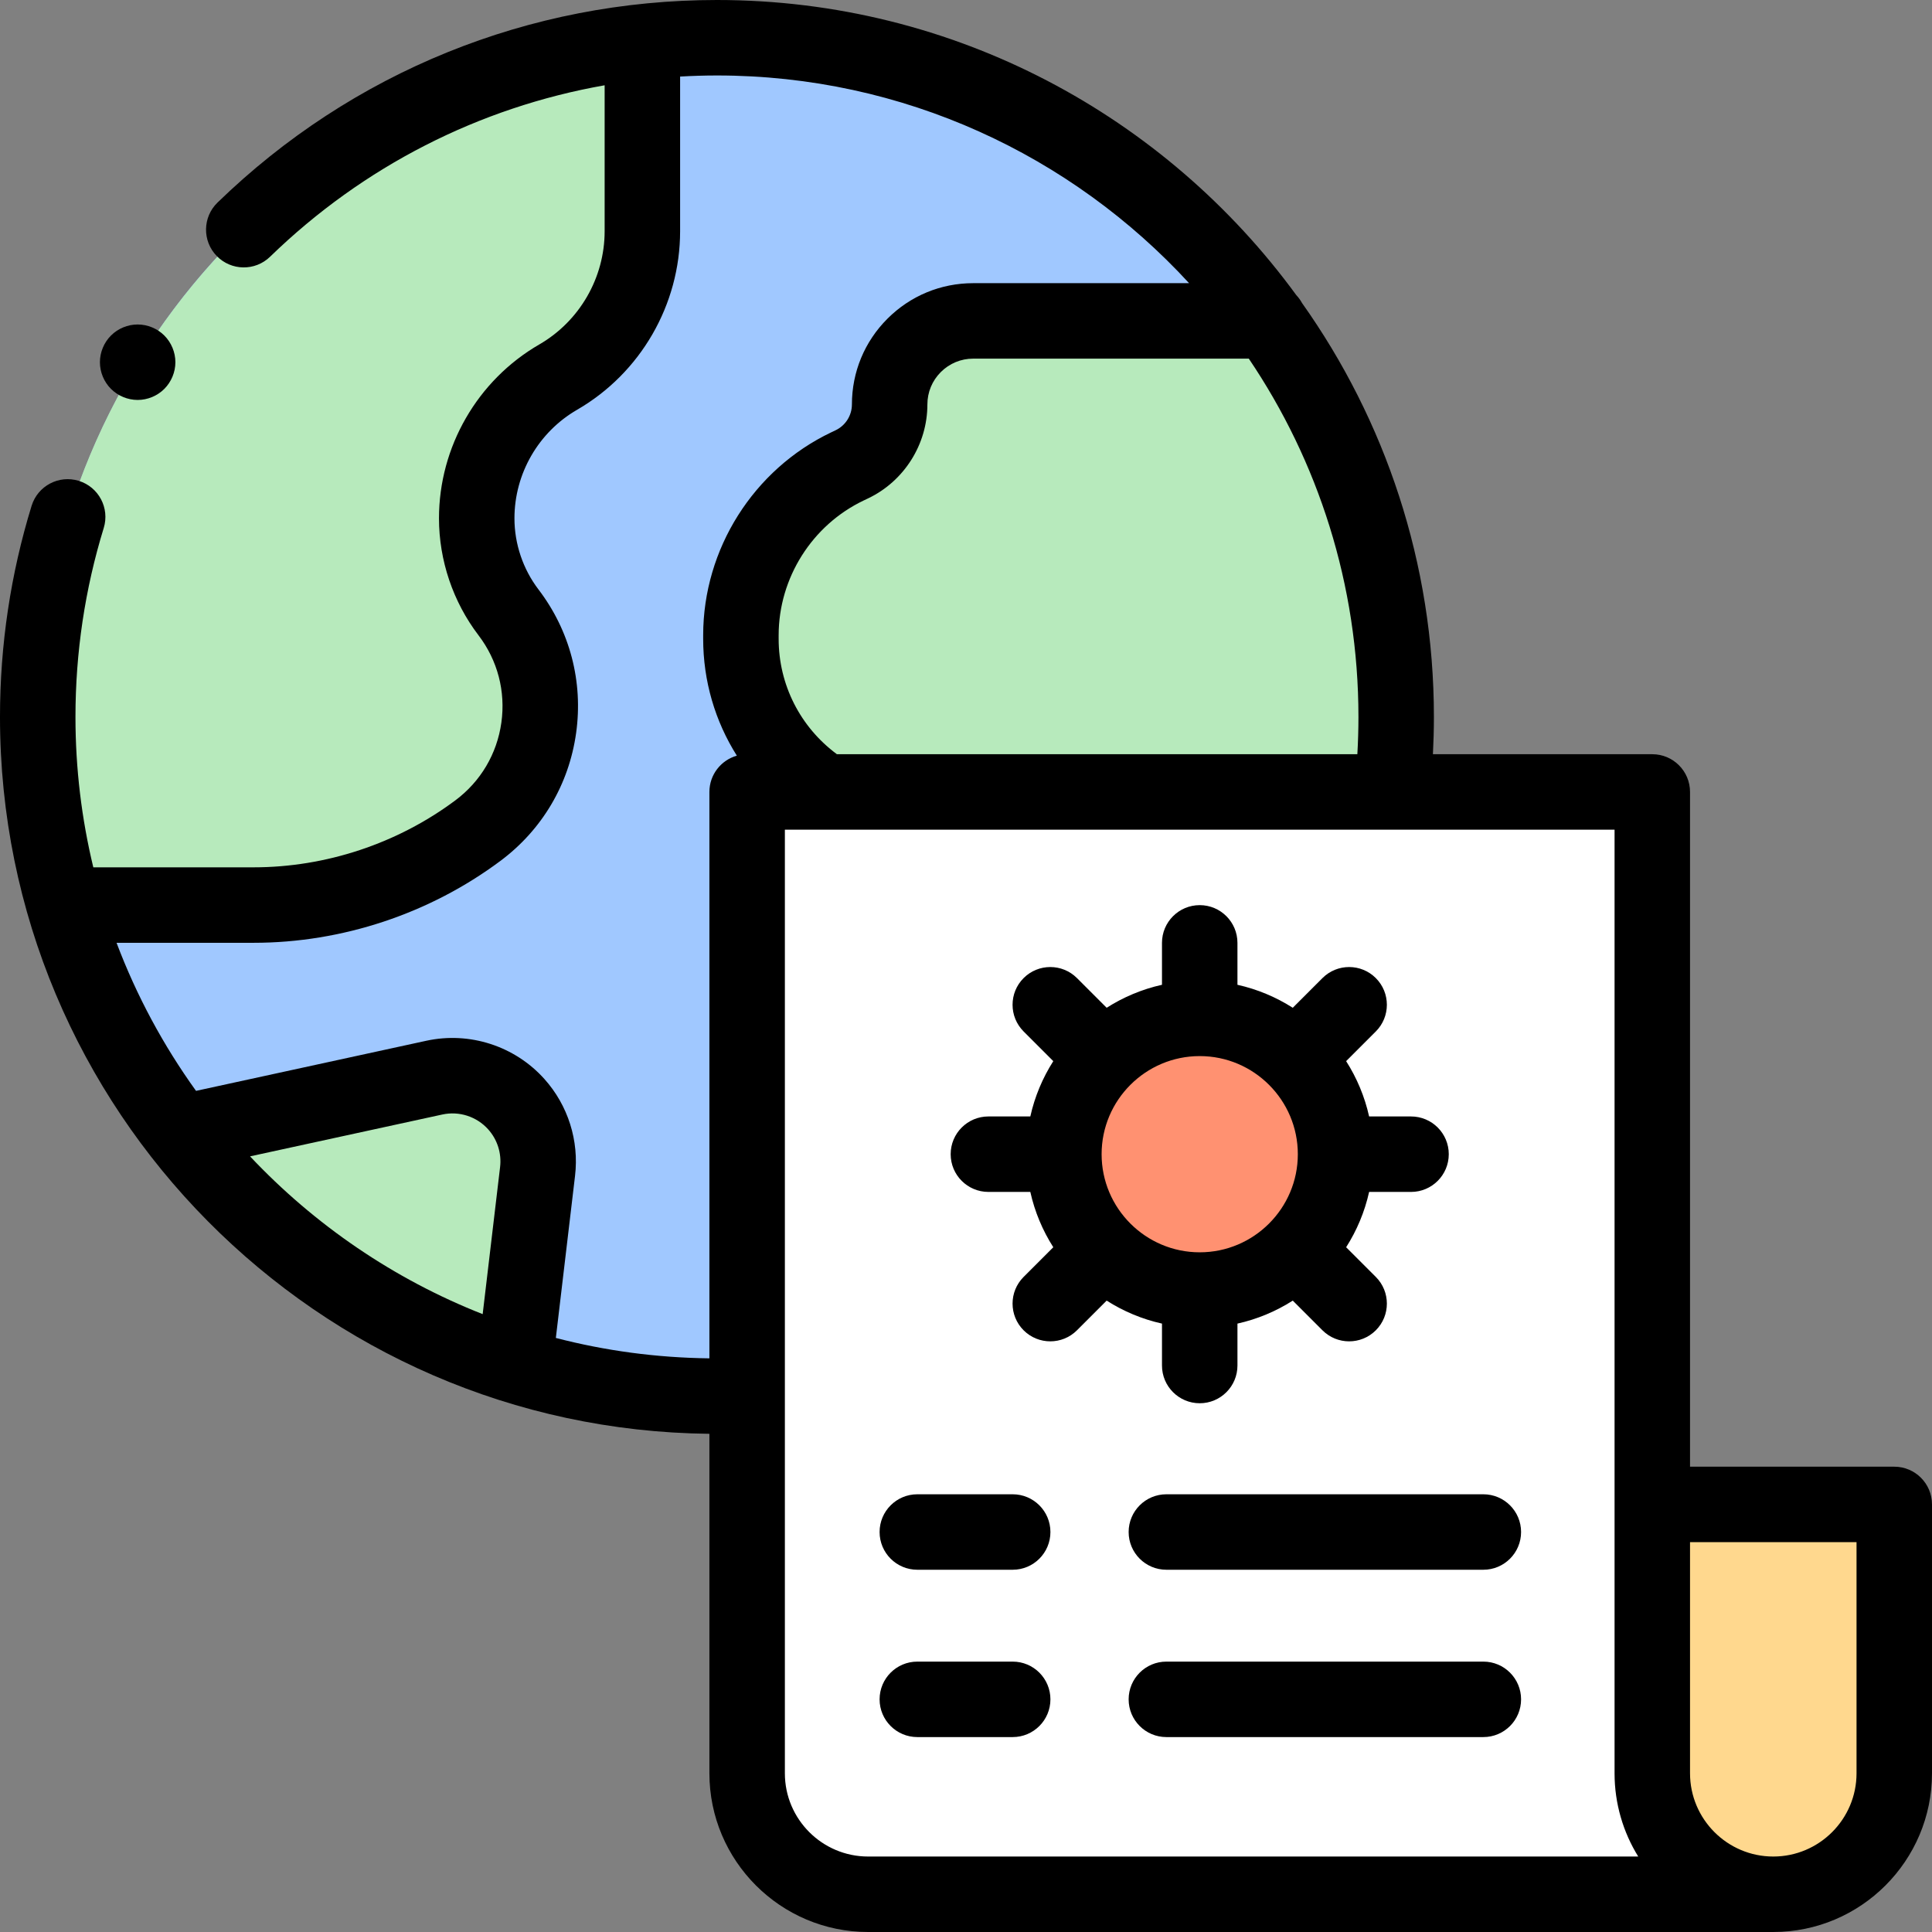 <svg id="Capa_1" enable-background="new 0 0 512 512" height="40" viewBox="0 0 512 512" width="40" xmlns="http://www.w3.org/2000/svg"><rect x="0" y="0" width="512" height="512" fill="#808080" stroke="none"/><g id="XMLID_1391_"><circle id="XMLID_1544_" cx="190" cy="190" fill="#a0c8ff" r="180"/><g fill="#b7eabc"><path id="XMLID_83_" d="m136.819 292.613c-5.451-6.08-13.749-8.764-21.729-7.027l-67.019 15.127c22.083 28.269 52.427 49.766 87.402 60.871l6.988-51.147c.766-6.477-1.289-12.969-5.642-17.824z"/><path id="XMLID_2850_" d="m235.765 107.189c0 6.769-3.89 12.936-10 15.851l-1.191.568c-17.237 8.224-28.216 25.619-28.225 44.717 0 .318 0 .635-.001.953-.009 19.039 11.222 36.291 28.844 44.083l1.376.609c10.432 4.613 17.157 14.949 17.147 26.355l-.021 24.176 76.719 49.563c30.727-32.29 49.587-75.974 49.587-124.064 0-39.169-12.518-75.411-33.762-104.958h-78.326c-12.232 0-22.147 9.915-22.147 22.147z"/><path id="XMLID_1542_" d="m10 190c0 17.296 2.446 34.02 6.999 49.852h50.209c21.424 0 42.276-6.922 59.447-19.734 18.32-13.669 21.96-39.664 8.097-57.839-5.459-7.158-8.416-15.911-8.416-24.913 0-15.436 8.229-29.7 21.593-37.427 13.805-7.982 22.307-22.719 22.307-38.665v-50.189c-90.111 9.843-160.236 86.184-160.236 178.915z"/></g><g id="XMLID_68_"><path id="XMLID_73_" d="m469.938 502c-17.708 0-32.062-14.355-32.062-32.062v-71.25h64.124v71.25c0 17.707-14.355 32.062-32.062 32.062z" fill="#ffd88e"/><path id="XMLID_72_" d="m469.938 502h-239.876c-17.707 0-32.062-14.355-32.062-32.062v-260.063h239.875v260.062c0 17.708 14.355 32.063 32.063 32.063z" fill="#fff"/></g><g id="XMLID_2548_"><circle id="XMLID_2561_" cx="317.938" cy="305.875" fill="#ff9171" r="36"/><g id="XMLID_194_"><path id="XMLID_638_" d="m502 388.688h-54.125v-178.813c0-5.523-4.477-10-10-10h-58.136c.169-3.29.261-6.588.261-9.875 0-40.831-12.949-78.694-34.952-109.701-.413-.765-.929-1.464-1.519-2.092-34.586-47.368-90.52-78.207-153.529-78.207-49.708 0-96.716 19.068-132.365 53.692-3.962 3.849-4.054 10.18-.206 14.141 3.849 3.964 10.179 4.055 14.141.207 24.67-23.961 55.421-39.586 88.666-45.441v38.674c0 12.336-6.634 23.834-17.313 30.008-16.399 9.482-26.587 27.141-26.587 46.084 0 11.128 3.717 22.13 10.465 30.979 5.072 6.65 7.227 14.875 6.067 23.157-1.159 8.283-5.49 15.601-12.194 20.602-15.338 11.445-34.327 17.748-53.467 17.748h-42.478c-3.083-12.787-4.729-26.13-4.729-39.851 0-17.072 2.521-33.918 7.491-50.071 1.625-5.278-1.338-10.875-6.616-12.499-5.28-1.628-10.875 1.338-12.499 6.616-5.558 18.06-8.376 36.887-8.376 55.954 0 104.098 84.152 188.896 188 189.975v89.963c0 23.193 18.869 42.062 42.062 42.062h239.875c23.194 0 42.063-18.869 42.063-42.062v-71.25c0-5.523-4.477-10-10-10zm-142.288-188.813h-137.924c-9.718-7.195-15.444-18.435-15.438-30.597l.001-.948c.007-15.157 8.851-29.169 22.532-35.697l1.19-.567c9.534-4.549 15.694-14.313 15.694-24.877 0-3.244 1.263-6.295 3.558-8.589 2.294-2.294 5.344-3.558 8.588-3.558h73.032c18.337 27.132 29.055 59.817 29.055 94.958 0 3.288-.1 6.587-.288 9.875zm-293.447 106.571 50.954-11.088c4.454-.974 9.111.536 12.156 3.932 2.435 2.715 3.585 6.349 3.156 9.971l-4.618 39c-23.566-9.279-44.57-23.679-61.648-41.815zm81.04 48.122 5.086-42.956c1.105-9.325-1.857-18.684-8.126-25.674-7.837-8.743-19.834-12.622-31.301-10.124l-61.014 13.277c-8.643-12.007-15.757-25.183-21.062-39.24h36.32c23.421 0 46.657-7.713 65.427-21.719 11.018-8.221 18.135-20.245 20.041-33.858s-1.636-27.13-9.972-38.06c-4.106-5.384-6.368-12.078-6.368-18.85 0-11.826 6.36-22.85 16.598-28.77 16.84-9.736 27.302-27.869 27.302-47.322v-40.985c3.24-.183 6.495-.287 9.764-.287 49.449 0 94.028 21.228 125.12 55.042h-57.209c-8.586 0-16.659 3.344-22.731 9.416-6.072 6.071-9.416 14.145-9.415 22.73 0 2.898-1.69 5.578-4.307 6.826l-1.19.568c-20.594 9.827-33.907 30.92-33.918 53.727l-.001.964c-.005 11.189 3.163 21.868 8.925 30.987-4.197 1.188-7.275 5.038-7.275 9.614v150.1c-14.033-.162-27.666-2.023-40.694-5.406zm60.695 115.37v-250.063h219.875v250.062c0 8.086 2.299 15.644 6.27 22.062h-204.083c-12.165.001-22.062-9.896-22.062-22.061zm284 0c0 12.165-9.897 22.062-22.062 22.062s-22.062-9.897-22.062-22.062v-61.25h44.124z"/><path id="XMLID_679_" d="m268.373 396h-25.271c-5.523 0-10 4.478-10 10s4.477 10 10 10h25.271c5.523 0 10-4.478 10-10s-4.477-10-10-10z"/><path id="XMLID_685_" d="m393.102 396h-84c-5.523 0-10 4.478-10 10s4.477 10 10 10h84c5.523 0 10-4.478 10-10s-4.477-10-10-10z"/><path id="XMLID_687_" d="m268.373 440.344h-25.271c-5.523 0-10 4.477-10 10 0 5.522 4.477 10 10 10h25.271c5.523 0 10-4.478 10-10 0-5.523-4.477-10-10-10z"/><path id="XMLID_688_" d="m393.102 440.344h-84c-5.523 0-10 4.477-10 10 0 5.522 4.477 10 10 10h84c5.523 0 10-4.478 10-10 0-5.523-4.477-10-10-10z"/><path id="XMLID_689_" d="m36.48 105.99c2.63 0 5.21-1.07 7.07-2.931 1.86-1.87 2.93-4.439 2.93-7.069 0-2.631-1.07-5.21-2.93-7.07s-4.44-2.93-7.07-2.93-5.21 1.069-7.07 2.93c-1.86 1.86-2.93 4.439-2.93 7.07 0 2.63 1.07 5.21 2.93 7.069 1.86 1.861 4.44 2.931 7.07 2.931z"/><path id="XMLID_1441_" d="m307.938 350.767v11.108c0 5.522 4.477 10 10 10s10-4.478 10-10v-11.108c5.285-1.177 10.228-3.264 14.659-6.091l7.868 7.867c1.953 1.952 4.512 2.929 7.071 2.929s5.119-.977 7.071-2.929c3.905-3.906 3.905-10.237 0-14.143l-7.867-7.867c2.826-4.432 4.914-9.374 6.091-14.66h11.108c5.523 0 10-4.478 10-10s-4.477-10-10-10h-11.109c-1.177-5.285-3.264-10.228-6.091-14.66l7.867-7.867c3.905-3.905 3.906-10.236 0-14.143-3.904-3.903-10.236-3.904-14.142 0l-7.868 7.867c-4.432-2.826-9.374-4.914-14.659-6.091v-11.108c0-5.523-4.477-10-10-10s-10 4.477-10 10v11.108c-5.285 1.177-10.228 3.264-14.659 6.091l-7.867-7.867c-3.905-3.904-10.237-3.904-14.143 0-3.905 3.905-3.905 10.237 0 14.143l7.867 7.867c-2.826 4.431-4.914 9.374-6.09 14.659h-11.108c-5.523 0-10 4.478-10 10s4.477 10 10 10h11.108c1.177 5.285 3.264 10.228 6.09 14.659l-7.867 7.867c-3.905 3.905-3.905 10.237 0 14.143 1.953 1.952 4.512 2.929 7.071 2.929s5.119-.977 7.071-2.929l7.867-7.867c4.433 2.829 9.375 4.917 14.661 6.093zm10-70.892c14.336 0 26 11.663 26 26s-11.664 26-26 26-26-11.663-26-26 11.663-26 26-26z"/></g></g></g></svg>